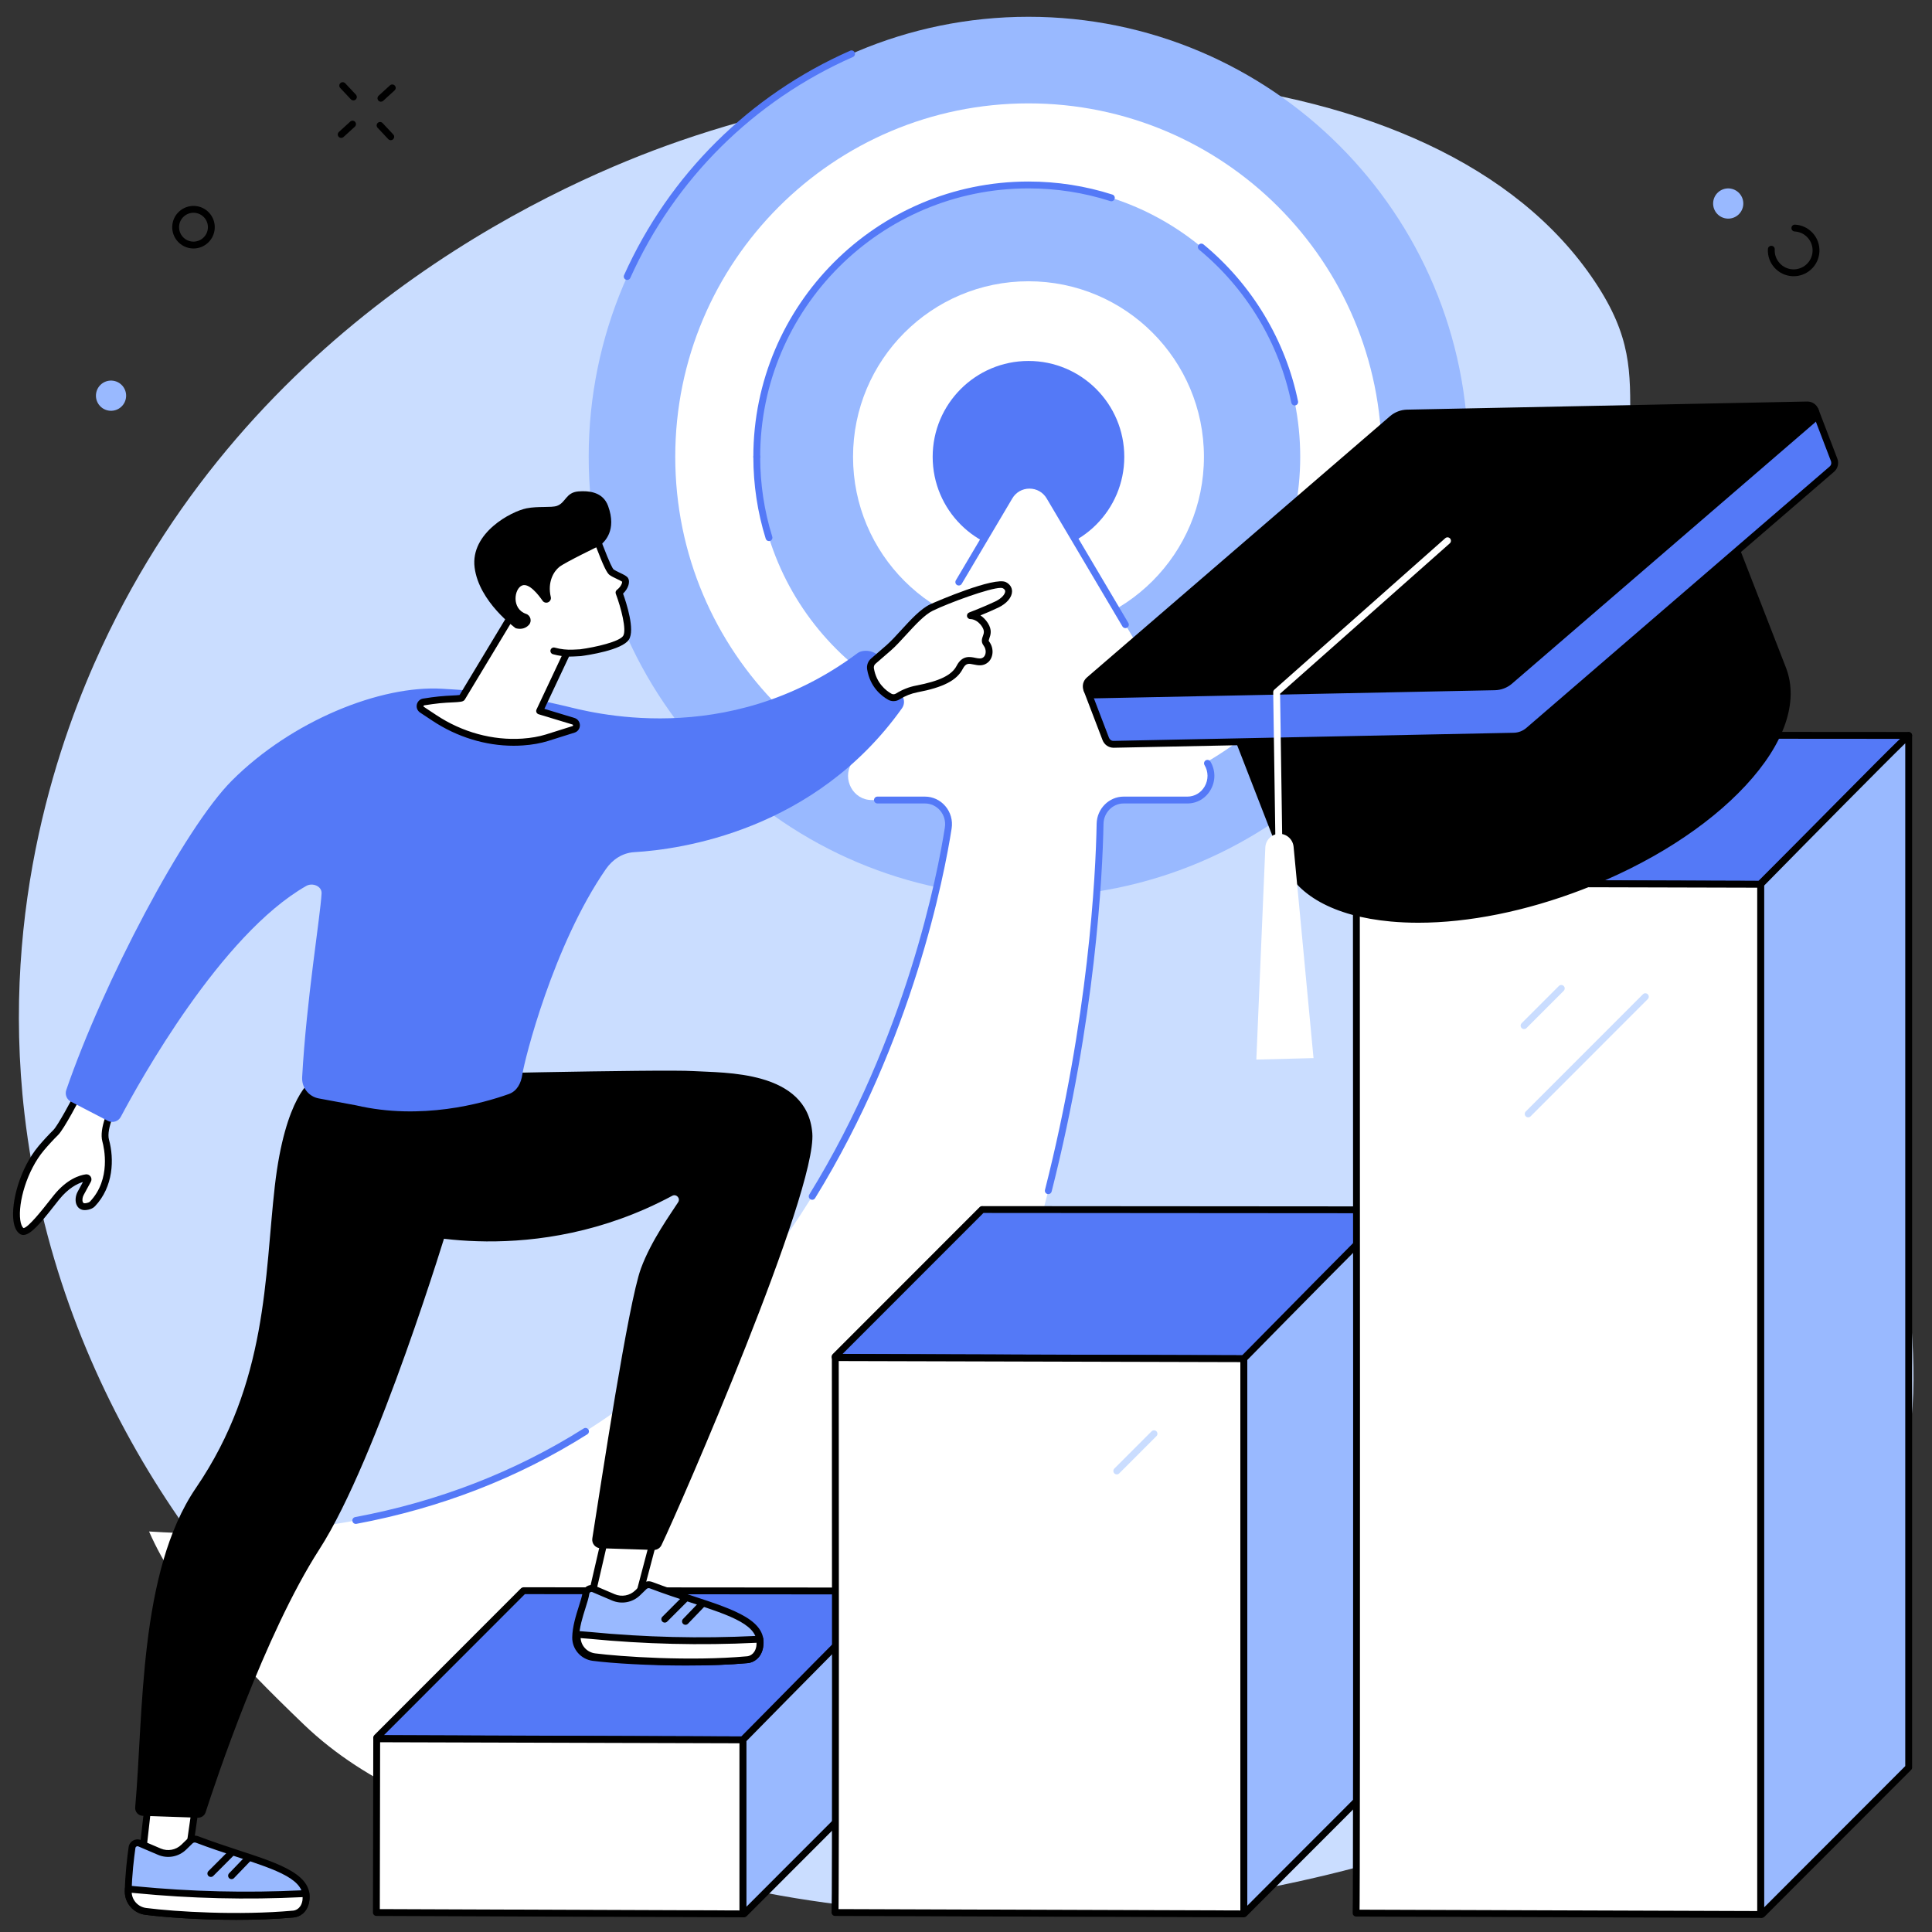 <svg xmlns="http://www.w3.org/2000/svg" xmlns:xlink="http://www.w3.org/1999/xlink" width="500" zoomAndPan="magnify" viewBox="0 0 375 375" height="500" preserveAspectRatio="xMidYMid meet" version="1.0"><rect x="0" y="0" width="375" height="375" fill="#333333" stroke="none"/><defs><clipPath id="31445ecbd0"><path d="M 114 3.258 L 285 3.258 L 285 175 L 114 175 Z M 114 3.258 " clip-rule="nonzero"/></clipPath></defs><path fill="#caddff" d="M 19.758 125.574 C 11.801 142.691 0.02 175.457 4.754 216.207 C 10.828 268.496 40.902 309.723 70.156 332.887 C 167.227 409.754 344.93 360.094 368.461 287.688 C 372.73 274.551 371.527 261.883 370.051 246.293 C 365.352 196.707 340.609 181.969 323.965 129.32 C 308.824 81.41 323.754 76.02 309.594 54.719 C 278.871 8.516 190.199 6.188 129.184 28.336 C 105.75 36.848 48.879 62.945 19.758 125.574 " fill-opacity="1" fill-rule="nonzero"/><g clip-path="url(#31445ecbd0)"><path fill="#99b9ff" d="M 114.266 88.672 C 114.266 41.5 152.484 3.258 199.629 3.258 C 246.773 3.258 284.992 41.5 284.992 88.672 C 284.992 135.844 246.773 174.082 199.629 174.082 C 152.484 174.082 114.266 135.844 114.266 88.672 " fill-opacity="1" fill-rule="nonzero"/></g><path fill="#ffffff" d="M 131.066 88.668 C 131.066 50.781 161.762 20.066 199.629 20.066 C 237.496 20.066 268.191 50.781 268.191 88.668 C 268.191 126.559 237.496 157.273 199.629 157.273 C 161.762 157.273 131.066 126.559 131.066 88.668 " fill-opacity="1" fill-rule="nonzero"/><path fill="#99b9ff" d="M 146.887 88.672 C 146.887 59.523 170.5 35.898 199.629 35.898 C 228.758 35.898 252.371 59.523 252.371 88.672 C 252.371 117.816 228.758 141.441 199.629 141.441 C 170.5 141.441 146.887 117.816 146.887 88.672 " fill-opacity="1" fill-rule="nonzero"/><path fill="#ffffff" d="M 165.574 88.672 C 165.574 69.852 180.82 54.594 199.629 54.594 C 218.438 54.594 233.684 69.852 233.684 88.672 C 233.684 107.488 218.438 122.746 199.629 122.746 C 180.82 122.746 165.574 107.488 165.574 88.672 " fill-opacity="1" fill-rule="nonzero"/><path fill="#5479f7" d="M 181.031 88.672 C 181.031 78.395 189.355 70.062 199.629 70.062 C 209.898 70.062 218.223 78.395 218.223 88.672 C 218.223 98.949 209.898 107.281 199.629 107.281 C 189.355 107.281 181.031 98.949 181.031 88.672 " fill-opacity="1" fill-rule="nonzero"/><path fill="#5479f7" d="M 121.738 54.336 C 121.648 54.336 121.555 54.316 121.465 54.277 C 121.129 54.125 120.98 53.734 121.133 53.398 C 129.891 33.914 145.477 18.445 165.016 9.844 C 165.355 9.699 165.746 9.848 165.891 10.184 C 166.039 10.52 165.887 10.914 165.551 11.062 C 146.312 19.531 130.969 34.762 122.344 53.941 C 122.234 54.188 121.992 54.336 121.738 54.336 " fill-opacity="1" fill-rule="nonzero"/><path fill="#5479f7" d="M 149.258 105.027 C 148.977 105.027 148.711 104.844 148.625 104.559 C 147.031 99.434 146.223 94.09 146.223 88.668 C 146.223 88.305 146.52 88.004 146.887 88.004 C 147.258 88.004 147.551 88.305 147.551 88.668 C 147.551 93.957 148.34 99.168 149.895 104.164 C 150.004 104.516 149.805 104.887 149.457 105 C 149.391 105.016 149.324 105.027 149.258 105.027 " fill-opacity="1" fill-rule="nonzero"/><path fill="#5479f7" d="M 251.297 78.699 C 250.984 78.699 250.711 78.484 250.645 78.168 C 248.273 66.586 241.918 56.035 232.75 48.465 C 232.469 48.23 232.426 47.812 232.66 47.527 C 232.895 47.246 233.312 47.203 233.598 47.438 C 243 55.203 249.516 66.023 251.949 77.902 C 252.02 78.262 251.789 78.613 251.43 78.688 C 251.383 78.699 251.34 78.699 251.297 78.699 " fill-opacity="1" fill-rule="nonzero"/><path fill="#5479f7" d="M 146.887 89.336 C 146.52 89.336 146.223 89.039 146.223 88.672 C 146.223 59.207 170.18 35.234 199.629 35.234 C 205.188 35.234 210.668 36.086 215.918 37.766 C 216.266 37.875 216.461 38.254 216.344 38.602 C 216.234 38.953 215.863 39.148 215.512 39.035 C 210.395 37.395 205.051 36.566 199.629 36.566 C 170.91 36.566 147.551 59.941 147.551 88.672 C 147.551 89.039 147.254 89.336 146.887 89.336 " fill-opacity="1" fill-rule="nonzero"/><path fill="#ffffff" d="M 218.094 155.285 L 230.465 155.285 C 234.031 155.285 236.223 151.285 234.371 148.16 L 203.73 96.402 C 201.973 93.43 197.676 93.43 195.918 96.402 L 165.277 148.16 C 163.426 151.285 165.617 155.285 169.18 155.285 L 179.539 155.285 C 182.352 155.285 184.5 157.863 184.055 160.715 C 178.758 194.645 148.066 305.066 28.93 297.258 C 34.574 310.129 45.809 322.094 58.996 334.746 C 71.297 346.551 87.762 352.77 104.23 357.156 C 111.02 358.965 117.746 360.781 119.027 361.223 C 202.418 307.176 212.914 191.766 213.527 159.879 C 213.574 157.328 215.609 155.285 218.094 155.285 " fill-opacity="1" fill-rule="nonzero"/><path fill="#5479f7" d="M 218.441 121.918 C 218.215 121.918 217.992 121.801 217.867 121.594 L 203.156 96.742 C 202.453 95.551 201.207 94.84 199.82 94.84 C 198.438 94.84 197.191 95.551 196.488 96.742 L 186.672 113.32 C 186.488 113.637 186.078 113.738 185.762 113.555 C 185.445 113.367 185.344 112.957 185.531 112.641 L 195.344 96.062 C 196.289 94.465 197.965 93.512 199.82 93.512 C 201.68 93.512 203.355 94.465 204.301 96.062 L 219.012 120.914 C 219.199 121.23 219.094 121.637 218.781 121.824 C 218.672 121.891 218.559 121.918 218.441 121.918 " fill-opacity="1" fill-rule="nonzero"/><path fill="#5479f7" d="M 203.477 231.781 C 203.422 231.781 203.367 231.777 203.312 231.762 C 202.957 231.672 202.742 231.312 202.832 230.953 C 211.293 197.582 212.664 170.125 212.859 159.867 C 212.918 156.973 215.262 154.621 218.094 154.621 L 230.465 154.621 C 231.863 154.621 233.121 153.879 233.832 152.637 C 234.574 151.336 234.562 149.785 233.797 148.5 C 233.609 148.184 233.715 147.773 234.031 147.586 C 234.348 147.398 234.754 147.504 234.941 147.82 C 235.953 149.523 235.969 151.57 234.984 153.293 C 234.039 154.957 232.348 155.953 230.465 155.953 L 218.094 155.953 C 215.98 155.953 214.23 157.719 214.191 159.891 C 213.992 170.195 212.617 197.777 204.121 231.281 C 204.043 231.582 203.773 231.781 203.477 231.781 " fill-opacity="1" fill-rule="nonzero"/><path fill="#5479f7" d="M 69.055 295.789 C 68.738 295.789 68.461 295.566 68.402 295.246 C 68.332 294.883 68.57 294.539 68.934 294.469 C 85.059 291.457 99.98 285.668 113.293 277.266 C 113.605 277.07 114.016 277.16 114.211 277.473 C 114.406 277.781 114.312 278.195 114.004 278.391 C 100.547 286.883 85.465 292.734 69.176 295.777 C 69.137 295.785 69.094 295.789 69.055 295.789 " fill-opacity="1" fill-rule="nonzero"/><path fill="#5479f7" d="M 157.645 232.879 C 157.523 232.879 157.402 232.848 157.297 232.777 C 156.984 232.586 156.887 232.18 157.078 231.867 C 175.965 201.223 182 169.578 183.398 160.609 C 183.586 159.422 183.246 158.223 182.473 157.316 C 181.73 156.449 180.66 155.953 179.539 155.953 L 170.309 155.953 C 169.941 155.953 169.645 155.652 169.645 155.285 C 169.645 154.918 169.941 154.621 170.309 154.621 L 179.539 154.621 C 181.051 154.621 182.488 155.289 183.48 156.453 C 184.512 157.652 184.957 159.242 184.711 160.816 C 183.305 169.844 177.227 201.711 158.211 232.562 C 158.086 232.766 157.867 232.879 157.645 232.879 " fill-opacity="1" fill-rule="nonzero"/><path fill="#5479f7" d="M 172.863 309.02 L 144.227 337.676 C 144.203 337.699 144.172 337.711 144.141 337.711 L 73.227 337.441 C 73.117 337.441 73.066 337.309 73.141 337.234 L 101.566 308.793 C 101.59 308.77 101.621 308.754 101.652 308.754 L 172.777 308.812 C 172.887 308.812 172.938 308.945 172.863 309.02 " fill-opacity="1" fill-rule="nonzero"/><path fill="#000000" d="M 74.535 336.781 L 143.918 337.043 L 171.465 309.48 L 101.875 309.422 Z M 73.613 337.703 L 73.609 337.703 C 73.613 337.703 73.613 337.703 73.613 337.703 Z M 144.141 338.375 L 73.223 338.105 C 72.906 338.102 72.621 337.91 72.5 337.617 C 72.379 337.324 72.445 336.988 72.672 336.762 L 101.094 308.32 C 101.25 308.172 101.445 308.09 101.652 308.09 L 172.781 308.148 C 173.098 308.148 173.383 308.34 173.504 308.637 C 173.625 308.93 173.559 309.266 173.332 309.492 L 144.699 338.145 C 144.551 338.293 144.348 338.375 144.141 338.375 " fill-opacity="1" fill-rule="nonzero"/><path fill="#99b9ff" d="M 172.93 308.84 L 172.93 342.957 L 144.484 371.434 C 144.379 371.543 144.191 371.465 144.191 371.312 L 144.191 337.711 C 144.191 337.711 172.52 308.859 172.93 308.84 " fill-opacity="1" fill-rule="nonzero"/><path fill="#000000" d="M 144.855 337.98 L 144.855 370.121 L 172.266 342.684 L 172.266 310.344 C 168.367 314.113 154.488 328.172 144.855 337.98 Z M 144.016 370.961 C 144.016 370.965 144.016 370.965 144.016 370.965 Z M 144.367 372.148 C 144.258 372.148 144.148 372.129 144.047 372.086 C 143.73 371.957 143.527 371.652 143.527 371.312 L 143.527 337.711 C 143.527 337.535 143.598 337.367 143.715 337.242 C 143.789 337.172 150.883 329.949 157.934 322.812 C 172.383 308.203 172.523 308.195 172.895 308.176 C 173.078 308.168 173.254 308.234 173.387 308.359 C 173.52 308.484 173.594 308.66 173.594 308.84 L 173.594 342.957 C 173.594 343.133 173.523 343.305 173.398 343.426 L 144.957 371.902 C 144.797 372.066 144.582 372.148 144.367 372.148 " fill-opacity="1" fill-rule="nonzero"/><path fill="#ffffff" d="M 144.191 371.484 L 73.059 371.215 L 73.117 337.5 L 144.191 337.711 C 144.191 337.711 144.191 371.582 144.191 371.484 " fill-opacity="1" fill-rule="nonzero"/><path fill="#000000" d="M 73.723 370.555 L 143.527 370.816 L 143.527 338.371 L 73.781 338.168 Z M 144.191 372.148 C 144.191 372.148 144.191 372.148 144.188 372.148 L 73.055 371.883 C 72.688 371.879 72.391 371.582 72.391 371.215 L 72.453 337.5 C 72.453 337.324 72.523 337.152 72.648 337.027 C 72.773 336.906 72.941 336.836 73.117 336.836 C 73.117 336.836 73.117 336.836 73.121 336.836 L 144.195 337.043 C 144.559 337.047 144.855 337.344 144.855 337.711 L 144.855 371.484 C 144.855 371.66 144.785 371.832 144.66 371.953 C 144.535 372.078 144.367 372.148 144.191 372.148 " fill-opacity="1" fill-rule="nonzero"/><path fill="#5479f7" d="M 270.027 235.094 L 241.414 263.723 L 162.172 263.453 C 162.09 263.453 162.051 263.352 162.105 263.293 L 190.613 234.77 L 269.914 234.828 C 270.055 234.828 270.125 234.996 270.027 235.094 " fill-opacity="1" fill-rule="nonzero"/><path fill="#000000" d="M 270.023 235.094 L 270.031 235.094 Z M 163.547 262.793 L 241.141 263.059 L 268.688 235.492 L 190.887 235.434 Z M 241.414 264.387 L 162.168 264.117 C 161.863 264.117 161.59 263.93 161.473 263.648 C 161.355 263.363 161.418 263.039 161.637 262.824 L 190.145 234.301 C 190.27 234.176 190.438 234.105 190.613 234.105 L 269.914 234.164 C 270.25 234.164 270.547 234.363 270.672 234.668 C 270.801 234.977 270.73 235.328 270.496 235.566 C 270.496 235.566 270.496 235.566 270.492 235.566 L 241.883 264.191 C 241.762 264.316 241.59 264.387 241.414 264.387 " fill-opacity="1" fill-rule="nonzero"/><path fill="#99b9ff" d="M 270.152 234.852 L 270.152 342.746 L 241.633 371.301 C 241.555 371.379 241.414 371.324 241.414 371.207 L 241.414 263.723 C 241.414 263.723 269.746 234.875 270.152 234.852 " fill-opacity="1" fill-rule="nonzero"/><path fill="#000000" d="M 242.078 263.996 L 242.078 369.914 L 269.488 342.473 L 269.488 236.355 C 265.586 240.129 251.715 254.184 242.078 263.996 Z M 241.547 372.004 C 241.441 372.004 241.34 371.984 241.242 371.941 C 240.941 371.82 240.75 371.531 240.75 371.207 L 240.75 263.723 C 240.75 263.551 240.82 263.383 240.941 263.258 C 241.012 263.184 248.105 255.961 255.156 248.828 C 269.605 234.215 269.746 234.211 270.121 234.188 C 270.301 234.184 270.477 234.246 270.609 234.371 C 270.742 234.496 270.816 234.672 270.816 234.855 L 270.816 342.746 C 270.816 342.922 270.75 343.09 270.625 343.215 L 242.102 371.77 C 241.949 371.922 241.75 372.004 241.547 372.004 " fill-opacity="1" fill-rule="nonzero"/><path fill="#ffffff" d="M 241.418 371.484 L 162.07 371.215 C 162.242 371.387 162.129 263.512 162.129 263.512 L 241.418 263.723 C 241.418 263.723 241.418 371.582 241.418 371.484 " fill-opacity="1" fill-rule="nonzero"/><path fill="#000000" d="M 162.758 370.555 L 240.75 370.816 L 240.75 264.387 L 162.797 264.18 C 162.801 268.48 162.824 292.906 162.828 317.34 C 162.832 330.797 162.832 344.258 162.816 354.359 C 162.809 359.41 162.801 363.621 162.785 366.574 C 162.781 368.047 162.773 369.207 162.766 370.004 C 162.762 370.211 162.762 370.395 162.758 370.555 Z M 241.418 372.148 L 241.414 372.148 L 162.066 371.883 C 161.746 371.883 161.473 371.648 161.418 371.332 C 161.402 371.258 161.402 371.184 161.414 371.109 C 161.539 368.957 161.504 299.895 161.465 263.516 C 161.465 263.336 161.535 263.168 161.66 263.043 C 161.785 262.918 161.953 262.848 162.129 262.848 C 162.133 262.848 162.133 262.848 162.133 262.848 L 241.418 263.059 C 241.785 263.059 242.082 263.355 242.082 263.723 L 242.082 371.484 C 242.082 371.66 242.012 371.832 241.887 371.957 C 241.762 372.082 241.59 372.148 241.418 372.148 " fill-opacity="1" fill-rule="nonzero"/><path fill="#caddff" d="M 216.77 286.18 C 216.598 286.18 216.43 286.117 216.297 285.984 C 216.039 285.723 216.039 285.305 216.297 285.043 L 223.523 277.816 C 223.781 277.559 224.203 277.559 224.461 277.816 C 224.723 278.078 224.723 278.496 224.461 278.758 L 217.238 285.984 C 217.109 286.117 216.938 286.18 216.77 286.18 " fill-opacity="1" fill-rule="nonzero"/><path fill="#5479f7" d="M 370.477 142.746 L 341.598 171.641 L 263.406 171.371 C 263.289 171.371 263.23 171.23 263.312 171.148 L 291.758 142.688 L 370.477 142.746 " fill-opacity="1" fill-rule="nonzero"/><path fill="#000000" d="M 264.691 170.711 L 341.324 170.977 L 368.871 143.41 L 292.031 143.352 Z M 341.598 172.309 C 341.594 172.309 341.594 172.309 341.594 172.309 L 263.398 172.039 C 263.078 172.035 262.793 171.844 262.672 171.543 C 262.547 171.246 262.613 170.906 262.84 170.68 L 291.285 142.219 C 291.41 142.094 291.582 142.023 291.758 142.023 L 370.477 142.078 C 370.742 142.078 370.984 142.242 371.09 142.492 C 371.191 142.742 371.133 143.027 370.941 143.219 L 342.062 172.113 C 341.941 172.234 341.77 172.309 341.598 172.309 " fill-opacity="1" fill-rule="nonzero"/><path fill="#99b9ff" d="M 370.477 142.77 L 370.477 343.07 L 342.035 371.543 C 341.926 371.652 341.734 371.578 341.734 371.422 L 341.734 171.641 C 341.734 171.641 370.066 142.793 370.477 142.77 " fill-opacity="1" fill-rule="nonzero"/><path fill="#000000" d="M 342.398 171.914 L 342.398 370.238 L 369.809 342.797 L 369.809 144.273 C 365.91 148.051 352.035 162.105 342.398 171.914 Z M 341.91 372.262 C 341.805 372.262 341.691 372.242 341.59 372.199 C 341.277 372.066 341.074 371.762 341.074 371.422 L 341.074 171.641 C 341.074 171.465 341.141 171.301 341.262 171.176 C 341.332 171.105 348.426 163.879 355.48 156.746 C 369.926 142.133 370.066 142.129 370.438 142.109 C 370.617 142.102 370.801 142.164 370.93 142.289 C 371.062 142.414 371.141 142.59 371.141 142.77 L 371.141 343.07 C 371.141 343.25 371.07 343.418 370.945 343.539 L 342.5 372.016 C 342.34 372.176 342.129 372.262 341.91 372.262 " fill-opacity="1" fill-rule="nonzero"/><path fill="#ffffff" d="M 341.734 371.602 L 263.211 371.332 C 263.383 371.5 263.273 171.43 263.273 171.43 L 341.734 171.641 C 341.734 171.641 341.734 371.695 341.734 371.602 " fill-opacity="1" fill-rule="nonzero"/><path fill="#000000" d="M 263.891 370.668 L 341.074 370.93 L 341.074 172.301 L 263.938 172.098 C 263.941 178.172 263.969 224.762 263.973 271.355 C 263.977 296.336 263.977 321.324 263.961 340.066 C 263.953 349.441 263.941 357.25 263.93 362.723 C 263.926 365.457 263.914 367.609 263.906 369.078 C 263.906 369.77 263.898 370.281 263.891 370.668 Z M 341.738 372.262 C 341.738 372.262 341.738 372.262 341.734 372.262 L 263.211 371.996 C 262.891 371.996 262.617 371.766 262.559 371.449 C 262.547 371.379 262.547 371.309 262.555 371.238 C 262.715 367.922 262.609 173.398 262.605 171.43 C 262.605 171.258 262.68 171.082 262.805 170.957 C 262.93 170.836 263.098 170.766 263.273 170.766 C 263.277 170.766 263.277 170.766 263.277 170.766 L 341.738 170.973 C 342.105 170.973 342.402 171.273 342.402 171.641 L 342.402 371.598 C 342.402 371.773 342.332 371.945 342.207 372.07 C 342.082 372.195 341.914 372.262 341.738 372.262 " fill-opacity="1" fill-rule="nonzero"/><path fill="#caddff" d="M 296.621 216.875 C 296.453 216.875 296.281 216.809 296.148 216.68 C 295.891 216.418 295.891 216 296.148 215.742 L 318.891 192.988 C 319.148 192.727 319.57 192.727 319.828 192.988 C 320.09 193.246 320.09 193.668 319.828 193.926 L 297.09 216.68 C 296.961 216.809 296.789 216.875 296.621 216.875 " fill-opacity="1" fill-rule="nonzero"/><path fill="#caddff" d="M 295.82 199.742 C 295.648 199.742 295.48 199.676 295.352 199.547 C 295.09 199.289 295.09 198.867 295.352 198.605 L 302.574 191.379 C 302.832 191.121 303.254 191.121 303.512 191.379 C 303.773 191.641 303.773 192.062 303.512 192.32 L 296.293 199.547 C 296.16 199.676 295.992 199.742 295.82 199.742 " fill-opacity="1" fill-rule="nonzero"/><path fill="#ffffff" d="M 29.828 340.629 L 27.59 360.492 L 36.031 364.012 L 39.141 342.355 L 29.828 340.629 " fill-opacity="1" fill-rule="nonzero"/><path fill="#000000" d="M 28.305 360.07 L 35.496 363.066 L 38.391 342.891 L 30.406 341.41 Z M 36.031 364.672 C 35.945 364.672 35.859 364.656 35.777 364.625 L 27.332 361.105 C 27.059 360.992 26.895 360.711 26.93 360.418 L 29.168 340.555 C 29.188 340.371 29.281 340.203 29.43 340.094 C 29.578 339.984 29.766 339.941 29.949 339.977 L 39.262 341.699 C 39.613 341.766 39.852 342.094 39.801 342.449 L 36.691 364.105 C 36.66 364.309 36.539 364.484 36.359 364.586 C 36.258 364.645 36.145 364.672 36.031 364.672 " fill-opacity="1" fill-rule="nonzero"/><path fill="#99b9ff" d="M 25.625 358.617 C 25.355 360.5 24.93 363.992 24.891 367.125 C 24.871 369.094 26.348 370.75 28.297 371 C 33.809 371.707 46.312 372.484 56.961 371.516 C 57.691 371.449 58.98 370.918 59.34 369.098 C 60.547 362.98 49.91 361.48 38.25 357.043 C 37.793 356.871 37.277 356.973 36.926 357.312 L 35.668 358.531 C 34.41 359.75 32.547 360.098 30.934 359.41 L 27.109 357.777 C 26.457 357.5 25.723 357.914 25.625 358.617 " fill-opacity="1" fill-rule="nonzero"/><path fill="#000000" d="M 25.625 358.617 L 25.629 358.617 Z M 26.688 358.352 C 26.602 358.352 26.527 358.383 26.484 358.406 C 26.422 358.445 26.305 358.535 26.281 358.711 C 26.027 360.516 25.594 364.012 25.559 367.133 C 25.539 368.754 26.754 370.133 28.379 370.34 C 34.07 371.07 46.359 371.812 56.902 370.852 C 57.145 370.832 58.359 370.641 58.688 368.969 C 59.496 364.859 53.805 362.992 45.93 360.406 C 43.387 359.574 40.762 358.711 38.016 357.664 C 37.797 357.582 37.551 357.633 37.387 357.789 L 36.133 359.008 C 34.676 360.418 32.535 360.812 30.672 360.02 L 26.848 358.387 C 26.793 358.363 26.738 358.352 26.688 358.352 Z M 45.867 372.637 C 38.691 372.637 32 372.148 28.211 371.66 C 25.914 371.363 24.203 369.414 24.227 367.117 C 24.266 363.926 24.707 360.363 24.965 358.523 C 25.043 357.98 25.359 357.52 25.836 357.25 C 26.309 356.98 26.867 356.949 27.371 357.164 L 31.195 358.797 C 32.562 359.383 34.137 359.09 35.207 358.055 L 36.465 356.836 C 36.996 356.32 37.789 356.156 38.488 356.422 C 41.203 357.457 43.816 358.312 46.344 359.145 C 54.551 361.836 61.027 363.965 59.992 369.227 C 59.594 371.242 58.145 372.078 57.023 372.176 C 53.398 372.508 49.566 372.637 45.867 372.637 " fill-opacity="1" fill-rule="nonzero"/><path fill="#ffffff" d="M 24.902 366.652 C 24.902 366.652 24.895 366.973 24.891 367.125 C 24.871 369.094 26.348 370.75 28.297 371 C 33.809 371.707 46.312 372.484 56.961 371.516 C 57.691 371.449 58.98 370.918 59.34 369.098 C 59.449 368.539 59.383 367.531 59.383 367.531 L 58.629 367.566 C 47.863 368.102 37.078 367.844 26.352 366.797 L 24.902 366.652 " fill-opacity="1" fill-rule="nonzero"/><path fill="#000000" d="M 25.562 367.387 C 25.668 368.895 26.84 370.145 28.379 370.34 C 34.07 371.07 46.359 371.812 56.902 370.852 C 57.145 370.832 58.359 370.641 58.688 368.969 C 58.727 368.777 58.738 368.496 58.738 368.23 L 58.66 368.234 C 47.898 368.766 37.008 368.504 26.289 367.457 Z M 45.867 372.637 C 38.691 372.637 32 372.148 28.211 371.66 C 25.914 371.363 24.203 369.414 24.227 367.117 L 24.234 366.641 C 24.238 366.457 24.32 366.281 24.461 366.156 C 24.598 366.035 24.777 365.973 24.965 365.992 L 26.418 366.133 C 37.074 367.172 47.898 367.43 58.594 366.906 L 59.352 366.867 C 59.723 366.855 60.02 367.125 60.047 367.488 C 60.055 367.598 60.117 368.598 59.992 369.227 C 59.594 371.242 58.145 372.078 57.023 372.176 C 53.398 372.508 49.566 372.637 45.867 372.637 " fill-opacity="1" fill-rule="nonzero"/><path fill="#000000" d="M 40.926 364.312 C 40.754 364.312 40.586 364.25 40.453 364.121 C 40.195 363.859 40.195 363.438 40.453 363.18 L 44.547 359.082 C 44.805 358.824 45.227 358.824 45.484 359.082 C 45.746 359.344 45.746 359.766 45.484 360.023 L 41.395 364.121 C 41.266 364.25 41.094 364.312 40.926 364.312 " fill-opacity="1" fill-rule="nonzero"/><path fill="#000000" d="M 44.945 364.738 C 44.777 364.738 44.613 364.676 44.484 364.555 C 44.219 364.301 44.211 363.879 44.465 363.613 L 47.734 360.215 C 47.988 359.953 48.41 359.945 48.672 360.199 C 48.938 360.453 48.945 360.871 48.691 361.137 L 45.422 364.535 C 45.293 364.668 45.117 364.738 44.945 364.738 " fill-opacity="1" fill-rule="nonzero"/><path fill="#000000" d="M 60.492 209.719 C 60.492 209.719 55.352 212.703 53.344 230.207 C 51.34 247.707 52.008 268.34 38.039 288.797 C 26.883 305.137 27.863 332.715 26.242 350.789 C 26.164 351.664 26.836 352.422 27.711 352.449 L 38.402 352.816 C 39.086 352.84 39.699 352.41 39.91 351.762 C 41.82 345.84 51.328 317.266 62.004 300.695 C 73.289 283.184 87.016 237.734 87.016 237.734 C 87.016 237.734 84.465 226.246 84.113 215.234 C 83.758 204.219 60.492 209.719 60.492 209.719 " fill-opacity="1" fill-rule="nonzero"/><path fill="#ffffff" d="M 119.199 290.926 L 114.688 310.398 L 122.672 314.867 L 128.254 293.715 L 119.199 290.926 " fill-opacity="1" fill-rule="nonzero"/><path fill="#000000" d="M 115.449 310.062 L 122.246 313.867 L 127.449 294.16 L 119.684 291.77 Z M 122.672 315.531 C 122.559 315.531 122.445 315.504 122.344 315.449 L 114.363 310.98 C 114.105 310.836 113.973 310.539 114.043 310.25 L 118.551 290.773 C 118.594 290.598 118.707 290.441 118.867 290.348 C 119.027 290.258 119.219 290.234 119.395 290.289 L 128.449 293.078 C 128.789 293.18 128.988 293.539 128.895 293.883 L 123.312 315.035 C 123.262 315.234 123.121 315.398 122.93 315.477 C 122.848 315.516 122.758 315.531 122.672 315.531 " fill-opacity="1" fill-rule="nonzero"/><path fill="#99b9ff" d="M 113.73 309.246 C 113.465 311.133 111.773 314.703 111.738 317.832 C 111.715 319.801 113.191 321.457 115.141 321.711 C 120.652 322.418 134.418 323.113 145.066 322.148 C 145.797 322.082 147.09 321.551 147.445 319.73 C 148.652 313.609 138.02 312.113 126.355 307.676 C 125.898 307.504 125.383 307.605 125.031 307.945 L 123.777 309.164 C 122.516 310.383 120.652 310.727 119.039 310.039 L 115.215 308.41 C 114.566 308.133 113.828 308.547 113.73 309.246 " fill-opacity="1" fill-rule="nonzero"/><path fill="#000000" d="M 114.387 309.344 C 114.281 310.094 113.984 311.035 113.637 312.129 C 113.098 313.836 112.422 315.969 112.402 317.84 C 112.383 319.461 113.598 320.84 115.223 321.051 C 120.219 321.691 134.086 322.477 145.012 321.484 C 145.25 321.465 146.465 321.27 146.793 319.602 C 147.605 315.492 141.914 313.625 134.035 311.039 C 131.496 310.207 128.867 309.344 126.121 308.297 C 125.902 308.215 125.66 308.266 125.496 308.422 L 124.238 309.641 C 122.785 311.051 120.645 311.445 118.781 310.652 L 114.957 309.02 C 114.793 308.953 114.66 309.004 114.594 309.039 C 114.527 309.078 114.414 309.168 114.387 309.344 Z M 133.129 323.281 C 125.922 323.281 118.918 322.863 115.055 322.367 C 112.758 322.074 111.047 320.121 111.07 317.824 C 111.098 315.754 111.805 313.52 112.371 311.727 C 112.699 310.691 112.98 309.797 113.07 309.156 C 113.148 308.613 113.465 308.148 113.941 307.883 C 114.414 307.613 114.977 307.582 115.477 307.797 L 119.301 309.43 C 120.668 310.012 122.246 309.723 123.312 308.688 L 124.57 307.469 C 125.102 306.953 125.895 306.789 126.594 307.055 C 129.309 308.086 131.922 308.945 134.449 309.777 C 142.656 312.469 149.137 314.598 148.102 319.859 C 147.699 321.875 146.25 322.711 145.129 322.809 C 141.43 323.148 137.246 323.281 133.129 323.281 " fill-opacity="1" fill-rule="nonzero"/><path fill="#ffffff" d="M 112.035 317.23 C 112.035 317.23 112.031 317.551 112.027 317.703 C 112.008 319.672 113.48 321.328 115.43 321.578 C 120.945 322.285 134.418 323.113 145.066 322.148 C 145.797 322.082 147.09 321.551 147.445 319.73 C 147.555 319.172 147.488 318.164 147.488 318.164 L 146.734 318.199 C 135.973 318.734 125.184 318.473 114.461 317.426 L 112.035 317.23 " fill-opacity="1" fill-rule="nonzero"/><path fill="#000000" d="M 112.699 317.953 C 112.797 319.465 113.969 320.719 115.516 320.918 C 120.344 321.539 133.906 322.496 145.012 321.484 C 145.25 321.465 146.465 321.27 146.793 319.602 C 146.832 319.41 146.844 319.129 146.844 318.859 L 146.766 318.863 C 136.004 319.395 125.113 319.133 114.395 318.09 Z M 134.152 323.254 C 126.164 323.254 118.688 322.668 115.348 322.238 C 113.051 321.945 111.336 319.992 111.363 317.695 L 111.371 317.219 C 111.375 317.035 111.457 316.859 111.59 316.738 C 111.727 316.613 111.906 316.555 112.09 316.57 L 114.512 316.766 C 125.18 317.805 136.004 318.062 146.699 317.535 L 147.457 317.5 C 147.824 317.484 148.129 317.758 148.152 318.117 C 148.16 318.23 148.223 319.23 148.102 319.859 C 147.699 321.875 146.25 322.711 145.129 322.809 C 141.598 323.133 137.824 323.254 134.152 323.254 " fill-opacity="1" fill-rule="nonzero"/><path fill="#000000" d="M 129.031 314.945 C 128.859 314.945 128.691 314.883 128.562 314.75 C 128.301 314.492 128.301 314.07 128.562 313.812 L 132.652 309.715 C 132.914 309.457 133.332 309.457 133.594 309.715 C 133.852 309.977 133.852 310.398 133.594 310.656 L 129.5 314.75 C 129.371 314.883 129.199 314.945 129.031 314.945 " fill-opacity="1" fill-rule="nonzero"/><path fill="#000000" d="M 133.051 315.371 C 132.883 315.371 132.719 315.309 132.59 315.188 C 132.324 314.93 132.316 314.512 132.57 314.246 L 135.84 310.848 C 136.094 310.582 136.516 310.574 136.781 310.828 C 137.043 311.082 137.051 311.504 136.797 311.77 L 133.531 315.168 C 133.398 315.301 133.227 315.371 133.051 315.371 " fill-opacity="1" fill-rule="nonzero"/><path fill="#000000" d="M 78.445 239.004 C 78.445 239.004 103.66 246.512 130.48 232.102 C 131.27 231.676 132.113 232.582 131.633 233.344 C 130.281 235.48 126.422 240.73 124.41 246.195 C 121.93 252.93 116.695 287.766 114.969 298.605 C 114.816 299.586 115.551 300.477 116.543 300.512 L 126.855 300.844 C 127.508 300.867 128.109 300.504 128.391 299.914 C 132.113 292.156 158.594 231.309 157.668 219.938 C 156.664 207.648 140.453 208.273 134.602 207.898 C 128.551 207.508 80.293 208.637 80.293 208.637 L 78.445 239.004 " fill-opacity="1" fill-rule="nonzero"/><path fill="#ffffff" d="M 8 222.867 C 8.832 221.875 9.906 220.715 10.832 219.801 C 12.027 218.621 16.016 210.852 16.016 210.852 L 22.988 212.828 C 22.988 212.828 19.73 218.535 20.512 221.379 C 21.242 224.027 21.816 229.613 17.941 233.684 C 17.5 234.148 16.527 234.273 16.188 234.195 C 15.176 233.957 15.156 232.555 15.652 231.641 L 17.051 229.062 C 17.172 228.836 16.988 228.566 16.73 228.602 C 15.688 228.75 13.387 229.422 10.977 232.395 C 9.125 234.684 5.453 239.785 4.215 238.941 C 2.012 237.43 3.453 228.289 8 222.867 " fill-opacity="1" fill-rule="nonzero"/><path fill="#000000" d="M 8 222.867 L 8.004 222.867 Z M 16.355 211.641 C 15.41 213.465 12.398 219.188 11.301 220.273 C 10.375 221.188 9.309 222.344 8.512 223.297 C 5.207 227.234 3.477 233.465 3.934 236.812 C 4.039 237.578 4.266 238.141 4.562 238.367 C 5.465 238.328 8.402 234.586 9.516 233.168 C 9.863 232.727 10.18 232.32 10.461 231.977 C 12.977 228.871 15.41 228.117 16.641 227.945 C 17.008 227.891 17.367 228.051 17.578 228.355 C 17.793 228.66 17.812 229.055 17.633 229.383 L 16.234 231.957 C 15.996 232.398 15.93 232.988 16.078 233.324 C 16.152 233.484 16.25 233.527 16.34 233.547 C 16.531 233.582 17.223 233.477 17.461 233.227 C 21.613 228.863 20.195 222.738 19.871 221.555 C 19.188 219.07 21.109 214.965 22.008 213.242 Z M 4.594 238.391 L 4.598 238.391 Z M 4.535 239.707 C 4.285 239.707 4.059 239.637 3.84 239.488 C 3.195 239.047 2.785 238.207 2.617 236.992 C 2.125 233.379 3.848 226.785 7.492 222.441 C 8.328 221.445 9.402 220.281 10.363 219.328 C 11.188 218.516 13.84 213.633 15.422 210.551 C 15.57 210.266 15.891 210.129 16.195 210.211 L 23.172 212.191 C 23.367 212.246 23.527 212.391 23.605 212.578 C 23.68 212.77 23.668 212.98 23.566 213.16 C 22.699 214.68 20.57 219.09 21.152 221.203 C 22.191 224.98 22.023 230.363 18.426 234.141 C 17.773 234.828 16.539 234.961 16.035 234.84 C 15.508 234.719 15.094 234.375 14.867 233.867 C 14.547 233.156 14.629 232.133 15.066 231.324 L 16.098 229.422 C 15.031 229.742 13.301 230.582 11.492 232.812 C 11.219 233.152 10.902 233.555 10.559 233.992 C 7.906 237.371 5.953 239.707 4.535 239.707 " fill-opacity="1" fill-rule="nonzero"/><path fill="#5479f7" d="M 175.172 135.152 L 170.668 127.551 C 169.926 126.301 167.594 125.922 166.43 126.789 C 140.961 145.785 113.871 138.035 109.684 137.039 C 99.297 134.566 94.066 134.188 85.867 133.688 C 73.871 132.957 56.613 139.898 45.004 151.52 C 35.766 160.762 20.008 190.742 12.863 211.57 C 12.562 212.449 12.949 213.41 13.77 213.836 L 20.938 217.559 C 21.848 218.027 22.965 217.684 23.445 216.781 C 27.094 209.898 42.898 181.379 59.441 171.961 C 60.656 171.27 62.488 172 62.418 173.398 C 62.195 177.781 59.477 194.035 58.648 209.09 C 58.539 211.078 59.91 212.84 61.867 213.203 L 69.102 214.543 C 81.723 217.488 93.559 214.211 98.773 212.348 C 100.367 211.777 101.141 210.238 101.383 208.559 C 101.785 205.773 107.387 183.449 117.605 168.684 C 118.891 166.824 120.84 165.539 123.094 165.406 C 132.203 164.875 158.133 161.23 175.062 137.492 C 175.559 136.801 175.605 135.883 175.172 135.152 " fill-opacity="1" fill-rule="nonzero"/><path fill="#ffffff" d="M 168.973 129.836 C 168.875 129.27 169.074 128.695 169.512 128.324 C 170.09 127.832 171.062 126.996 172.477 125.762 C 174.965 123.578 178.082 119.227 180.801 117.922 C 183.516 116.613 193.371 112.766 194.945 113.582 C 196.52 114.398 195.738 116.25 193.504 117.324 C 191.266 118.398 188.352 119.504 188.352 119.504 C 188.352 119.504 189.98 119.41 191.184 121.293 C 192.387 123.176 190.719 123.934 191.422 124.867 C 192.324 126.059 192.059 127.445 191.344 128.055 C 189.715 129.438 187.746 126.699 186.277 129.535 C 185.254 131.504 182.84 132.785 177.945 133.723 C 176.633 133.973 175.379 134.477 174.246 135.188 C 173.777 135.48 173.184 135.504 172.699 135.23 C 171.531 134.574 169.504 133 168.973 129.836 " fill-opacity="1" fill-rule="nonzero"/><path fill="#000000" d="M 194.234 114.109 C 192.121 114.109 184.332 116.961 181.086 118.523 C 179.473 119.297 177.645 121.293 175.875 123.223 C 174.832 124.367 173.844 125.445 172.91 126.262 C 171.496 127.5 170.523 128.34 169.941 128.832 C 169.684 129.051 169.566 129.383 169.625 129.727 C 170.113 132.617 171.965 134.051 173.027 134.652 C 173.293 134.805 173.625 134.789 173.895 134.625 C 175.121 133.855 176.445 133.332 177.82 133.07 C 182.387 132.195 184.742 131.047 185.684 129.227 C 186.762 127.156 188.277 127.469 189.277 127.68 C 190.039 127.836 190.488 127.906 190.91 127.547 C 191.344 127.18 191.578 126.18 190.895 125.266 C 190.375 124.582 190.609 123.926 190.785 123.445 C 190.973 122.914 191.137 122.457 190.621 121.648 C 189.656 120.141 188.406 120.168 188.391 120.168 C 188.082 120.191 187.773 119.965 187.703 119.645 C 187.637 119.32 187.809 119 188.117 118.883 C 188.148 118.871 191.027 117.773 193.215 116.727 C 194.504 116.105 195.098 115.285 195.105 114.789 C 195.109 114.695 195.113 114.418 194.637 114.172 C 194.547 114.129 194.41 114.109 194.234 114.109 Z M 173.43 136.09 C 173.066 136.09 172.703 135.996 172.375 135.812 C 171.105 135.094 168.895 133.383 168.316 129.945 C 168.18 129.148 168.473 128.336 169.082 127.82 C 169.656 127.328 170.629 126.496 172.035 125.262 C 172.914 124.492 173.879 123.441 174.895 122.328 C 176.75 120.305 178.664 118.207 180.512 117.32 C 181.734 116.734 193.098 111.875 195.25 112.992 C 196.023 113.395 196.445 114.039 196.438 114.809 C 196.418 115.953 195.402 117.148 193.789 117.926 C 192.637 118.48 191.32 119.035 190.301 119.449 C 190.785 119.762 191.293 120.23 191.742 120.934 C 192.609 122.289 192.262 123.254 192.035 123.891 C 191.875 124.336 191.887 124.375 191.953 124.465 C 193.074 125.949 192.73 127.746 191.773 128.562 C 190.832 129.359 189.82 129.148 189.008 128.98 C 188.023 128.773 187.477 128.66 186.863 129.84 C 185.715 132.062 183.086 133.418 178.07 134.375 C 176.855 134.609 175.688 135.07 174.598 135.75 C 174.242 135.977 173.836 136.09 173.43 136.09 " fill-opacity="1" fill-rule="nonzero"/><path fill="#ffffff" d="M 103.133 113.082 L 89.66 135.43 C 89.473 135.684 87.496 135.613 85.266 135.84 C 84.223 135.945 83.133 136.105 82.234 136.25 C 81.492 136.371 81.281 137.34 81.91 137.754 L 84.32 139.352 C 89.375 142.703 95.379 144.438 101.43 144.027 C 103.113 143.91 104.723 143.641 106.156 143.191 L 111.316 141.566 C 112.094 141.324 112.086 140.227 111.309 139.992 L 104.738 138 L 110.285 126.215 L 103.133 113.082 " fill-opacity="1" fill-rule="nonzero"/><path fill="#000000" d="M 103.102 114.418 L 90.227 135.773 C 90.219 135.789 90.207 135.801 90.195 135.82 C 89.902 136.227 89.367 136.254 87.789 136.336 C 87.09 136.367 86.223 136.41 85.332 136.5 C 84.461 136.59 83.453 136.727 82.34 136.906 C 82.266 136.918 82.223 136.961 82.207 137.035 C 82.191 137.105 82.215 137.16 82.273 137.199 L 84.688 138.797 C 89.715 142.133 95.645 143.75 101.387 143.363 C 103.078 143.246 104.617 142.977 105.961 142.559 L 111.117 140.934 C 111.145 140.926 111.23 140.898 111.23 140.781 C 111.23 140.66 111.145 140.637 111.117 140.629 L 104.547 138.637 C 104.359 138.578 104.211 138.445 104.129 138.27 C 104.051 138.09 104.055 137.891 104.137 137.715 L 109.539 126.238 Z M 99.699 144.75 C 94.238 144.75 88.707 143.059 83.953 139.906 L 81.543 138.309 C 81.027 137.969 80.777 137.359 80.906 136.754 C 81.039 136.148 81.516 135.691 82.125 135.594 C 83.266 135.41 84.297 135.27 85.199 135.18 C 86.121 135.086 87.008 135.039 87.719 135.004 C 88.285 134.977 88.914 134.945 89.203 134.898 L 102.562 112.738 C 102.684 112.539 102.898 112.418 103.133 112.418 C 103.137 112.418 103.141 112.418 103.145 112.418 C 103.383 112.422 103.602 112.559 103.715 112.766 L 110.871 125.898 C 110.973 126.082 110.977 126.309 110.887 126.5 L 105.668 137.586 L 111.5 139.355 C 112.129 139.543 112.555 140.117 112.559 140.773 C 112.562 141.43 112.145 142.008 111.516 142.203 L 106.355 143.828 C 104.914 144.277 103.273 144.566 101.477 144.688 C 100.887 144.73 100.293 144.75 99.699 144.75 " fill-opacity="1" fill-rule="nonzero"/><path fill="#ffffff" d="M 109.148 126.676 C 109.852 126.77 110.582 126.797 111.328 126.758 L 112.66 126.688 C 112.66 126.688 120.289 125.676 121.512 123.781 C 122.734 121.891 120.148 115.016 120.148 115.016 C 121.328 114.102 121.594 112.938 121.34 112.551 C 121.09 112.164 119.387 111.566 118.699 111.059 C 118.137 110.645 116.875 107.352 116.336 105.941 C 116.336 105.941 115.336 100.363 106.395 101.09 C 85.906 102.75 100.637 121.723 100.637 121.723 C 100.953 122.09 101.281 122.441 101.617 122.777 L 109.148 126.676 " fill-opacity="1" fill-rule="nonzero"/><path fill="#000000" d="M 120.758 112.863 Z M 110.688 127.441 C 109.539 127.441 108.41 127.285 107.32 126.98 C 106.969 126.883 106.762 126.516 106.859 126.164 C 106.961 125.809 107.324 125.602 107.68 125.703 C 108.84 126.027 110.059 126.16 111.293 126.094 L 112.598 126.027 C 115.641 125.621 120.227 124.547 120.953 123.422 C 121.672 122.309 120.551 117.973 119.527 115.25 C 119.426 114.977 119.512 114.672 119.742 114.492 C 120.578 113.84 120.77 113.137 120.766 112.91 C 120.578 112.777 120.074 112.531 119.73 112.367 C 119.203 112.117 118.664 111.859 118.305 111.594 C 117.777 111.203 117.074 109.738 115.715 106.18 C 115.699 106.141 115.688 106.102 115.68 106.059 C 115.641 105.859 114.633 101.09 106.449 101.754 C 101.441 102.156 98.25 103.59 96.969 106.004 C 94.797 110.102 98.285 116.277 100.367 119.965 L 100.555 120.293 C 100.734 120.613 100.621 121.02 100.301 121.199 C 99.98 121.383 99.574 121.27 99.395 120.949 L 99.211 120.617 C 96.992 116.695 93.281 110.121 95.797 105.383 C 97.305 102.539 100.852 100.871 106.34 100.426 C 115.188 99.711 116.797 105.027 116.973 105.746 C 118.344 109.328 118.891 110.332 119.105 110.535 C 119.352 110.711 119.855 110.957 120.301 111.168 C 121.168 111.582 121.668 111.832 121.898 112.191 C 122.332 112.859 122.027 114.172 120.934 115.219 C 121.586 117.047 123.289 122.262 122.07 124.145 C 120.746 126.191 114.07 127.172 112.746 127.348 C 112.73 127.352 112.711 127.352 112.695 127.352 L 111.363 127.422 C 111.137 127.434 110.91 127.441 110.688 127.441 " fill-opacity="1" fill-rule="nonzero"/><path fill="#000000" d="M 102.211 98.664 C 104.445 98.223 106.992 98.57 108.078 98.199 C 109.832 97.602 109.793 95.582 112.27 95.383 C 114.445 95.207 116.469 95.609 117.566 97.277 C 117.75 97.555 117.91 97.867 118.035 98.219 C 119.75 102.934 117.383 105.207 116.336 105.945 C 116.336 105.945 109.699 109.133 108.555 110.047 C 107.484 110.906 106.223 112.945 106.91 115.898 C 107 116.277 106.816 116.672 106.473 116.863 C 106.074 117.09 105.566 116.977 105.309 116.598 C 104.484 115.41 102.68 113.109 101.34 113.641 C 99.781 114.262 99.25 118.184 102.117 119.156 C 103 119.453 103.293 120.609 102.656 121.293 C 102.129 121.859 101.32 122.254 100.105 121.945 C 100.105 121.945 92.969 116.852 92.121 110.145 C 91.277 103.434 99.238 99.25 102.211 98.664 " fill-opacity="1" fill-rule="nonzero"/><path fill="#000000" d="M 333.641 97.953 L 346.043 129.859 C 351.055 142.957 333.5 161.855 306.832 172.07 C 280.168 182.289 254.492 179.953 249.48 166.855 L 237.078 134.949 L 333.641 97.953 " fill-opacity="1" fill-rule="nonzero"/><path fill="#000000" d="M 237.941 135.332 L 250.102 166.613 C 252.43 172.703 259.531 176.582 270.102 177.543 C 280.832 178.52 293.793 176.355 306.598 171.449 C 319.398 166.543 330.492 159.492 337.832 151.594 C 345.055 143.816 347.75 136.18 345.422 130.098 L 333.262 98.809 Z M 275.301 179.102 C 273.477 179.102 271.699 179.023 269.977 178.867 C 258.879 177.859 251.379 173.676 248.859 167.094 L 236.457 135.188 C 236.395 135.023 236.398 134.84 236.469 134.68 C 236.543 134.516 236.672 134.387 236.84 134.328 L 333.402 97.332 C 333.742 97.199 334.125 97.371 334.258 97.711 L 346.664 129.617 C 349.184 136.207 346.391 144.332 338.805 152.496 C 331.332 160.543 320.062 167.715 307.07 172.691 C 296.133 176.883 285.055 179.102 275.301 179.102 " fill-opacity="1" fill-rule="nonzero"/><path fill="#5479f7" d="M 230.668 126.266 L 272.098 86.113 C 272.902 85.422 273.922 85.031 274.984 85.008 L 332.617 87.211 L 352.332 79.652 L 356 89.242 C 356.23 89.844 356.125 90.574 355.547 91.074 L 296.707 141.785 C 295.906 142.477 294.887 142.871 293.82 142.891 L 216.184 144.469 C 215.418 144.48 214.852 144.012 214.625 143.41 L 210.953 133.82 L 230.668 126.266 " fill-opacity="1" fill-rule="nonzero"/><path fill="#000000" d="M 230.668 126.27 L 230.672 126.27 Z M 211.812 134.203 L 215.242 143.172 C 215.363 143.484 215.668 143.832 216.168 143.805 L 293.809 142.23 C 294.715 142.211 295.59 141.875 296.273 141.281 L 355.109 90.57 C 355.59 90.16 355.438 89.637 355.379 89.484 L 351.949 80.516 L 332.852 87.828 C 332.77 87.863 332.68 87.875 332.586 87.875 L 274.957 85.672 C 274.09 85.695 273.215 86.027 272.527 86.621 L 231.133 126.746 C 231.066 126.809 230.992 126.859 230.906 126.887 Z M 216.148 145.137 C 215.188 145.137 214.348 144.555 214 143.648 L 210.332 134.059 C 210.27 133.895 210.273 133.711 210.348 133.551 C 210.418 133.391 210.551 133.262 210.715 133.203 L 230.305 125.695 L 271.633 85.637 C 272.582 84.82 273.754 84.371 274.965 84.344 L 332.504 86.539 L 352.094 79.035 C 352.434 78.902 352.82 79.078 352.953 79.418 L 356.621 89.008 C 356.973 89.93 356.723 90.938 355.98 91.578 L 297.141 142.293 C 296.223 143.082 295.047 143.531 293.836 143.555 L 216.195 145.137 C 216.18 145.137 216.16 145.137 216.148 145.137 " fill-opacity="1" fill-rule="nonzero"/><path fill="#000000" d="M 211.406 131.992 L 270.246 81.281 C 271.047 80.586 272.066 80.195 273.129 80.176 L 350.77 78.598 C 352.301 78.566 353.035 80.484 351.875 81.484 L 293.039 132.195 C 292.234 132.891 291.215 133.281 290.152 133.305 L 212.512 134.879 C 210.984 134.91 210.25 132.992 211.406 131.992 " fill-opacity="1" fill-rule="nonzero"/><path fill="#000000" d="M 211.844 132.496 C 211.461 132.824 211.453 133.273 211.574 133.582 C 211.691 133.898 212.008 134.23 212.5 134.215 L 290.137 132.637 C 291.043 132.621 291.918 132.285 292.602 131.695 L 351.441 80.98 C 351.82 80.656 351.828 80.207 351.711 79.895 C 351.59 79.586 351.293 79.266 350.805 79.266 C 350.797 79.266 350.793 79.266 350.781 79.266 L 273.145 80.84 C 272.238 80.859 271.363 81.195 270.68 81.785 Z M 212.477 135.547 C 211.516 135.547 210.68 134.965 210.332 134.062 C 209.977 133.137 210.23 132.129 210.973 131.488 L 269.812 80.777 C 270.73 79.984 271.906 79.535 273.117 79.512 L 350.758 77.934 C 350.773 77.934 350.789 77.934 350.805 77.934 C 351.762 77.934 352.605 78.512 352.949 79.418 C 353.305 80.34 353.051 81.352 352.309 81.988 L 293.473 132.703 C 292.551 133.496 291.379 133.941 290.164 133.969 L 212.523 135.547 C 212.508 135.547 212.492 135.547 212.477 135.547 " fill-opacity="1" fill-rule="nonzero"/><path fill="#ffffff" d="M 248.273 161.844 C 249.723 161.805 250.949 162.906 251.086 164.363 L 254.953 205.375 L 243.855 205.664 L 245.598 164.504 C 245.656 163.043 246.828 161.883 248.273 161.844 " fill-opacity="1" fill-rule="nonzero"/><path fill="#ffffff" d="M 248.207 163.066 C 247.844 163.066 247.547 162.773 247.543 162.414 L 247.129 134.359 C 247.129 134.164 247.211 133.977 247.355 133.852 L 280.523 104.465 C 280.797 104.223 281.215 104.246 281.461 104.52 C 281.703 104.797 281.68 105.219 281.406 105.461 L 248.465 134.645 L 248.875 162.391 C 248.879 162.762 248.586 163.062 248.219 163.066 C 248.215 163.066 248.207 163.066 248.207 163.066 " fill-opacity="1" fill-rule="nonzero"/><path fill="#000000" d="M 68.594 19.492 C 68.418 19.492 68.242 19.422 68.109 19.281 L 66.039 17.074 C 65.789 16.805 65.801 16.387 66.066 16.133 C 66.336 15.883 66.754 15.898 67.008 16.164 L 69.078 18.371 C 69.328 18.637 69.316 19.059 69.051 19.312 C 68.922 19.43 68.758 19.492 68.594 19.492 " fill-opacity="1" fill-rule="nonzero"/><path fill="#000000" d="M 75.844 27.211 C 75.668 27.211 75.492 27.141 75.359 27.004 L 73.289 24.797 C 73.039 24.527 73.051 24.105 73.316 23.855 C 73.586 23.605 74.008 23.617 74.258 23.887 L 76.328 26.094 C 76.582 26.359 76.566 26.781 76.301 27.031 C 76.172 27.152 76.008 27.211 75.844 27.211 " fill-opacity="1" fill-rule="nonzero"/><path fill="#000000" d="M 66.227 26.766 C 66.047 26.766 65.867 26.695 65.738 26.551 C 65.488 26.277 65.508 25.859 65.781 25.613 L 67.984 23.602 C 68.254 23.355 68.676 23.375 68.922 23.645 C 69.168 23.918 69.148 24.336 68.879 24.586 L 66.676 26.594 C 66.547 26.711 66.387 26.766 66.227 26.766 " fill-opacity="1" fill-rule="nonzero"/><path fill="#000000" d="M 73.938 19.738 C 73.758 19.738 73.578 19.664 73.445 19.52 C 73.199 19.246 73.219 18.828 73.488 18.582 L 75.691 16.57 C 75.965 16.324 76.383 16.34 76.633 16.617 C 76.879 16.887 76.859 17.305 76.586 17.551 L 74.383 19.562 C 74.258 19.68 74.098 19.738 73.938 19.738 " fill-opacity="1" fill-rule="nonzero"/><path fill="#000000" d="M 37.406 46.895 C 38.941 46.98 40.27 45.793 40.352 44.246 C 40.391 43.504 40.141 42.781 39.641 42.227 C 39.141 41.672 38.453 41.34 37.707 41.301 C 36.953 41.266 36.242 41.516 35.688 42.016 C 35.129 42.512 34.801 43.203 34.762 43.949 C 34.68 45.492 35.867 46.816 37.406 46.895 Z M 37.559 48.23 C 37.484 48.23 37.41 48.23 37.336 48.223 C 35.062 48.102 33.312 46.152 33.434 43.879 C 33.492 42.777 33.977 41.766 34.797 41.027 C 35.617 40.289 36.68 39.918 37.777 39.973 C 38.879 40.031 39.891 40.516 40.629 41.336 C 41.363 42.156 41.738 43.219 41.68 44.32 C 41.562 46.52 39.734 48.23 37.559 48.23 " fill-opacity="1" fill-rule="nonzero"/><path fill="#99b9ff" d="M 21.395 79.73 C 19.777 79.645 18.539 78.262 18.625 76.648 C 18.711 75.027 20.09 73.789 21.707 73.875 C 23.324 73.961 24.566 75.344 24.477 76.961 C 24.391 78.578 23.012 79.816 21.395 79.73 " fill-opacity="1" fill-rule="nonzero"/><path fill="#99b9ff" d="M 335.289 42.43 C 333.672 42.344 332.434 40.965 332.52 39.348 C 332.605 37.73 333.984 36.488 335.602 36.574 C 337.219 36.664 338.457 38.043 338.371 39.66 C 338.285 41.277 336.906 42.52 335.289 42.43 " fill-opacity="1" fill-rule="nonzero"/><path fill="#000000" d="M 348.152 53.613 C 348.062 53.613 347.969 53.613 347.879 53.605 C 346.547 53.535 345.32 52.949 344.422 51.953 C 343.527 50.961 343.074 49.672 343.148 48.336 C 343.168 47.969 343.477 47.699 343.848 47.707 C 344.215 47.727 344.496 48.043 344.477 48.41 C 344.422 49.391 344.754 50.332 345.414 51.062 C 346.07 51.793 346.969 52.227 347.949 52.277 C 349.977 52.383 351.711 50.828 351.816 48.801 C 351.871 47.82 351.539 46.875 350.883 46.145 C 350.227 45.414 349.324 44.98 348.344 44.93 C 347.977 44.91 347.695 44.598 347.715 44.23 C 347.734 43.863 348.043 43.59 348.414 43.602 C 349.75 43.676 350.977 44.262 351.871 45.258 C 352.766 46.25 353.219 47.535 353.148 48.871 C 353.074 50.207 352.488 51.434 351.496 52.328 C 350.566 53.164 349.387 53.613 348.152 53.613 " fill-opacity="1" fill-rule="nonzero"/></svg>